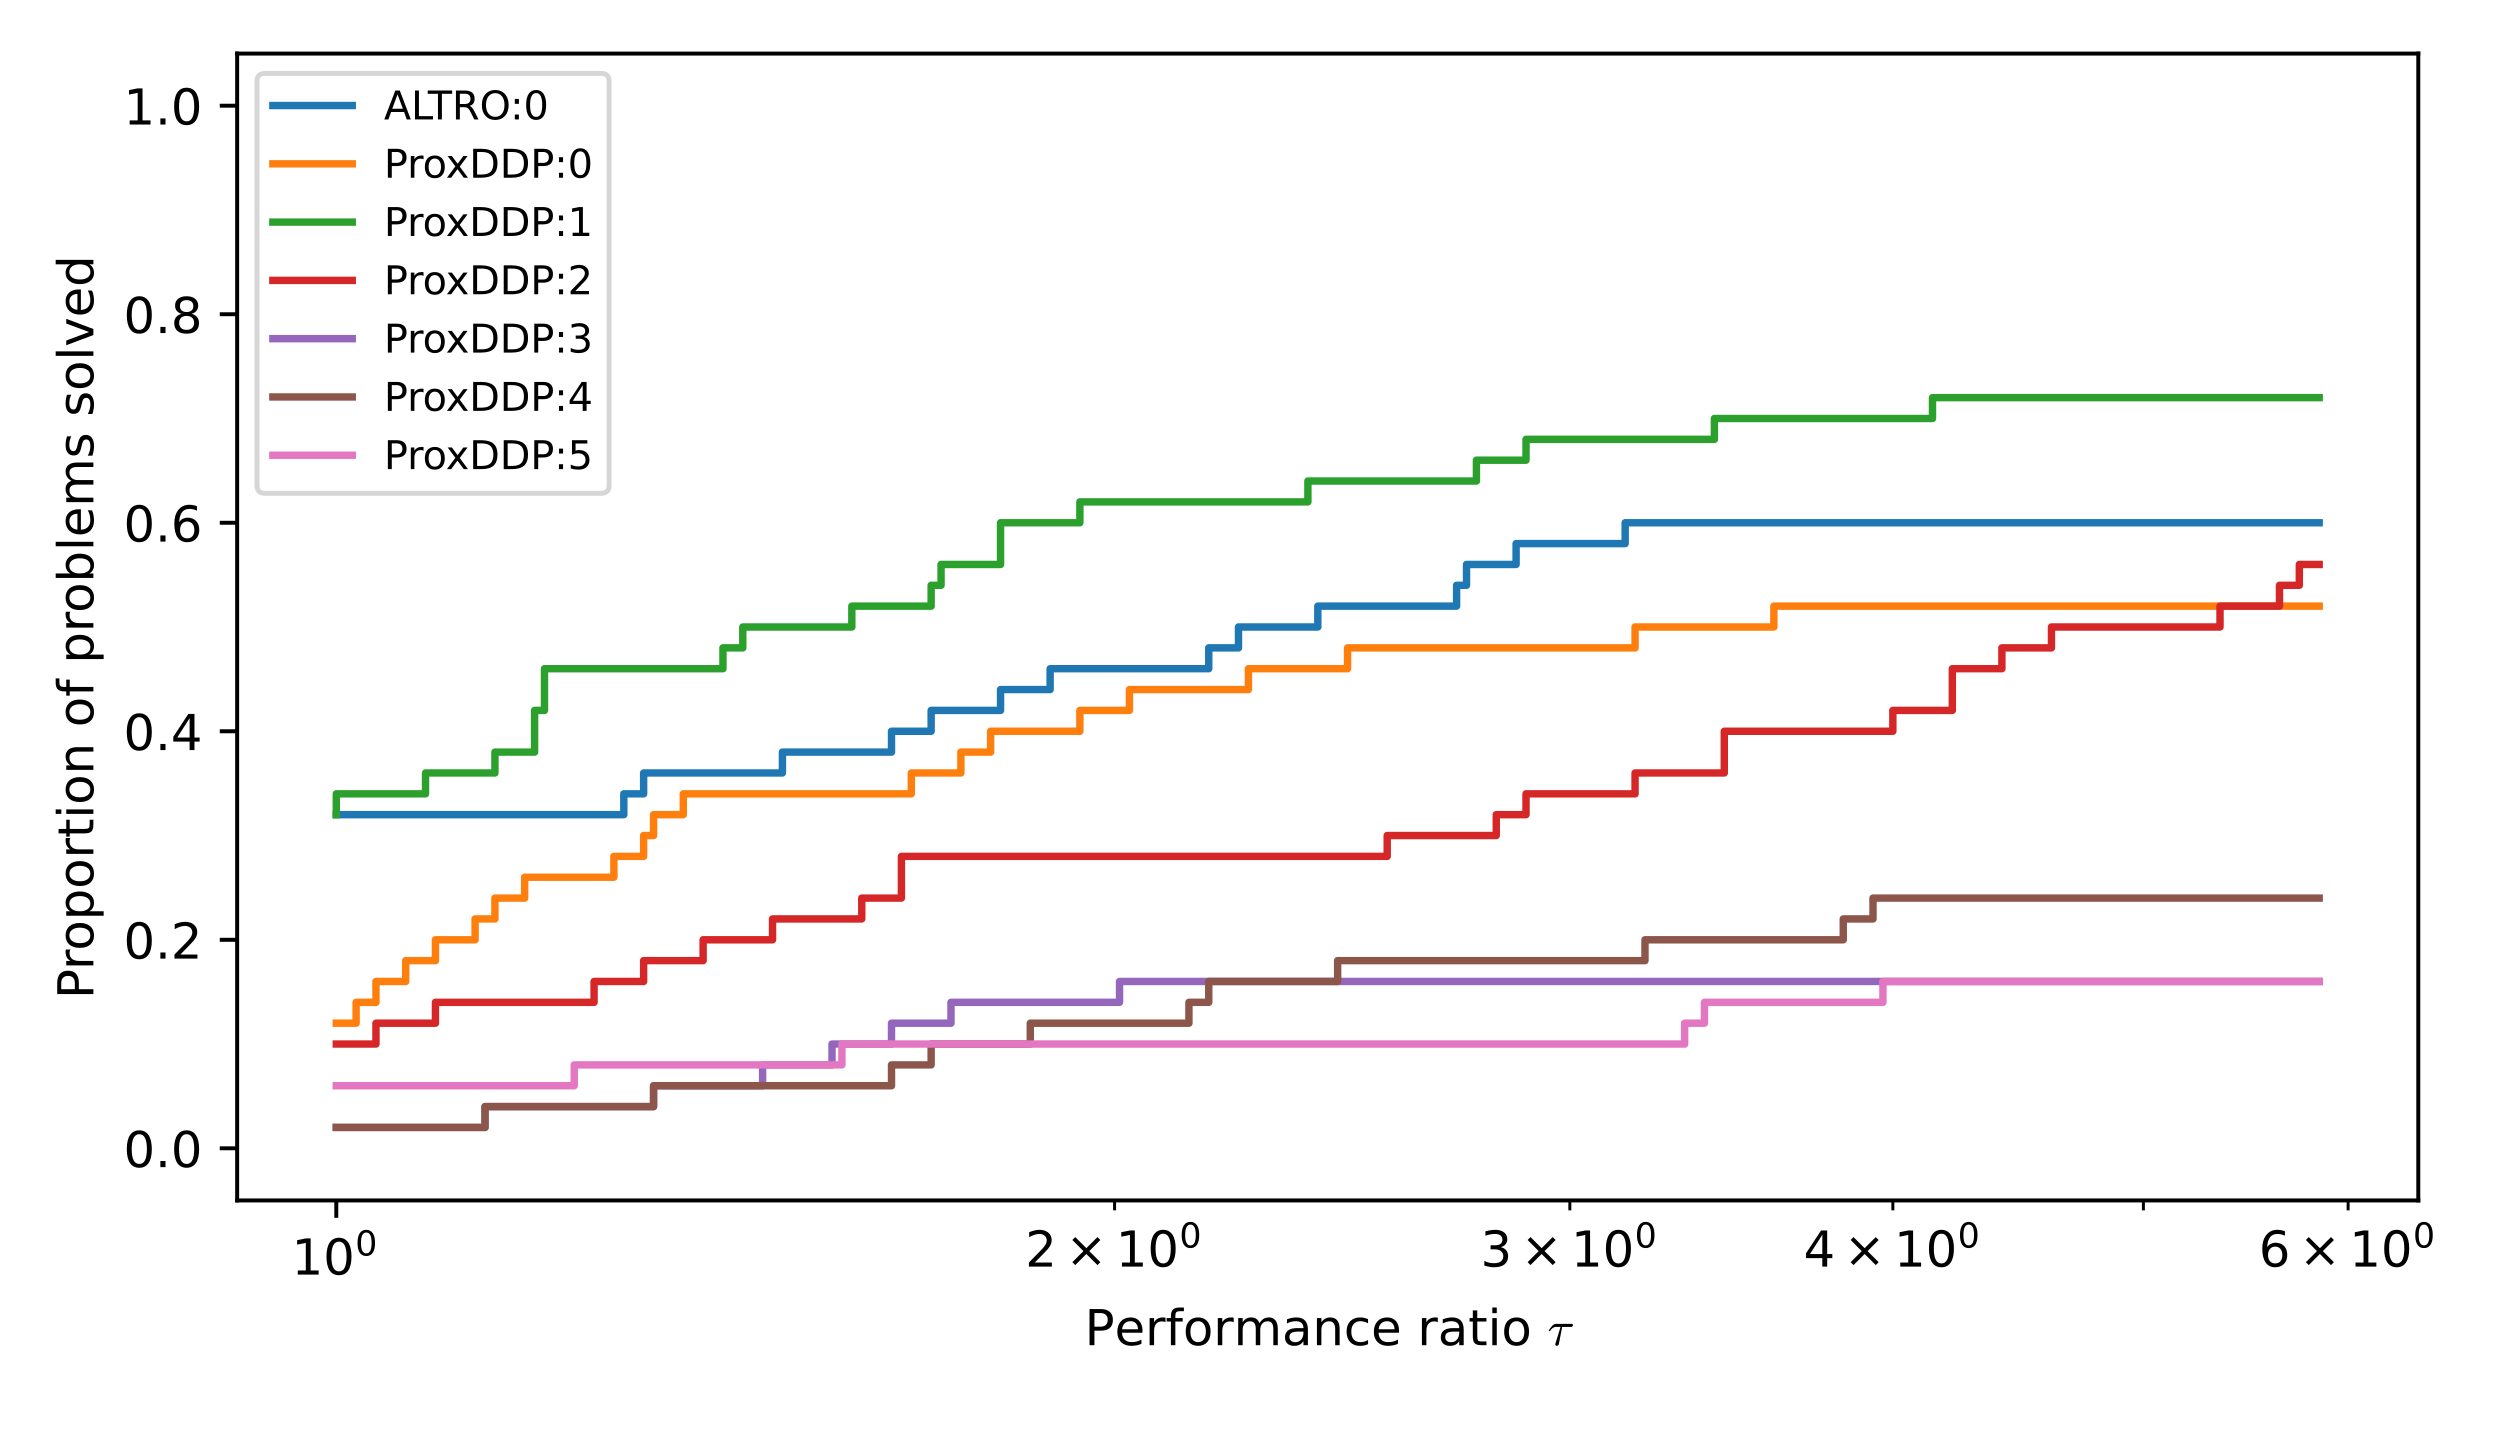 <?xml version="1.0" encoding="UTF-8"?>
<svg xmlns="http://www.w3.org/2000/svg" xmlns:xlink="http://www.w3.org/1999/xlink" width="504" height="288" viewBox="0 0 504 288">
<defs>
<g>
<g id="glyph-0-0">
<path d="M 1.238 -0.828 L 2.852 -0.828 L 2.852 -6.391 L 1.102 -6.039 L 1.102 -6.941 L 2.84 -7.289 L 3.828 -7.289 L 3.828 -0.828 L 5.441 -0.828 L 5.441 0 L 1.238 0 Z M 1.238 -0.828 "/>
</g>
<g id="glyph-0-1">
<path d="M 3.18 -6.641 C 2.672 -6.641 2.289 -6.391 2.031 -5.891 C 1.77 -5.391 1.648 -4.641 1.648 -3.641 C 1.648 -2.641 1.77 -1.891 2.031 -1.391 C 2.289 -0.891 2.672 -0.641 3.18 -0.641 C 3.691 -0.641 4.07 -0.891 4.328 -1.391 C 4.578 -1.891 4.711 -2.641 4.711 -3.641 C 4.711 -4.641 4.578 -5.391 4.328 -5.891 C 4.07 -6.391 3.691 -6.641 3.18 -6.641 Z M 3.18 -7.422 C 3.988 -7.422 4.609 -7.09 5.051 -6.449 C 5.48 -5.801 5.699 -4.859 5.699 -3.641 C 5.699 -2.41 5.48 -1.469 5.051 -0.828 C 4.609 -0.191 3.988 0.129 3.172 0.129 C 2.352 0.129 1.73 -0.191 1.301 -0.828 C 0.871 -1.469 0.66 -2.41 0.66 -3.641 C 0.66 -4.859 0.871 -5.801 1.301 -6.449 C 1.73 -7.09 2.359 -7.422 3.18 -7.422 Z M 3.18 -7.422 "/>
</g>
<g id="glyph-0-2">
<path d="M 1.922 -0.828 L 5.359 -0.828 L 5.359 0 L 0.73 0 L 0.73 -0.828 C 1.102 -1.211 1.609 -1.73 2.262 -2.391 C 2.898 -3.039 3.309 -3.461 3.48 -3.648 C 3.801 -4 4.02 -4.301 4.141 -4.551 C 4.262 -4.789 4.328 -5.039 4.328 -5.281 C 4.328 -5.66 4.191 -5.98 3.922 -6.219 C 3.648 -6.461 3.301 -6.59 2.859 -6.59 C 2.551 -6.59 2.219 -6.531 1.879 -6.43 C 1.539 -6.32 1.172 -6.16 0.781 -5.941 L 0.781 -6.941 C 1.18 -7.102 1.551 -7.219 1.891 -7.301 C 2.23 -7.379 2.551 -7.422 2.84 -7.422 C 3.59 -7.422 4.191 -7.23 4.641 -6.852 C 5.09 -6.469 5.32 -5.969 5.32 -5.34 C 5.32 -5.039 5.262 -4.75 5.148 -4.488 C 5.039 -4.219 4.84 -3.898 4.539 -3.539 C 4.461 -3.441 4.199 -3.172 3.762 -2.719 C 3.32 -2.27 2.711 -1.641 1.922 -0.828 Z M 1.922 -0.828 "/>
</g>
<g id="glyph-0-3">
<path d="M 7.012 -5.371 L 4.781 -3.129 L 7.012 -0.898 L 6.43 -0.309 L 4.191 -2.551 L 1.949 -0.309 L 1.371 -0.898 L 3.602 -3.129 L 1.371 -5.371 L 1.949 -5.961 L 4.191 -3.719 L 6.43 -5.961 Z M 7.012 -5.371 "/>
</g>
<g id="glyph-0-4">
<path d="M 4.059 -3.93 C 4.531 -3.828 4.898 -3.621 5.16 -3.301 C 5.422 -2.98 5.559 -2.578 5.559 -2.121 C 5.559 -1.398 5.309 -0.84 4.82 -0.449 C 4.32 -0.059 3.621 0.129 2.711 0.129 C 2.398 0.129 2.078 0.102 1.762 0.039 C 1.441 -0.012 1.102 -0.102 0.762 -0.219 L 0.762 -1.172 C 1.031 -1.012 1.328 -0.891 1.66 -0.809 C 1.98 -0.73 2.32 -0.691 2.68 -0.691 C 3.301 -0.691 3.77 -0.809 4.09 -1.051 C 4.41 -1.289 4.578 -1.648 4.578 -2.121 C 4.578 -2.539 4.43 -2.879 4.129 -3.121 C 3.828 -3.359 3.41 -3.488 2.871 -3.488 L 2.02 -3.488 L 2.02 -4.301 L 2.91 -4.301 C 3.391 -4.301 3.762 -4.391 4.02 -4.59 C 4.281 -4.781 4.41 -5.059 4.41 -5.43 C 4.41 -5.801 4.27 -6.09 4.012 -6.289 C 3.738 -6.488 3.359 -6.59 2.871 -6.59 C 2.602 -6.59 2.309 -6.559 2 -6.5 C 1.691 -6.441 1.352 -6.352 0.98 -6.23 L 0.98 -7.109 C 1.352 -7.211 1.699 -7.289 2.031 -7.34 C 2.352 -7.391 2.66 -7.422 2.961 -7.422 C 3.699 -7.422 4.289 -7.25 4.73 -6.91 C 5.172 -6.57 5.391 -6.109 5.391 -5.531 C 5.391 -5.129 5.27 -4.789 5.039 -4.512 C 4.809 -4.23 4.48 -4.031 4.059 -3.93 Z M 4.059 -3.93 "/>
</g>
<g id="glyph-0-5">
<path d="M 3.781 -6.43 L 1.289 -2.539 L 3.781 -2.539 Z M 3.52 -7.289 L 4.762 -7.289 L 4.762 -2.539 L 5.801 -2.539 L 5.801 -1.719 L 4.762 -1.719 L 4.762 0 L 3.781 0 L 3.781 -1.719 L 0.488 -1.719 L 0.488 -2.672 Z M 3.52 -7.289 "/>
</g>
<g id="glyph-0-6">
<path d="M 3.301 -4.039 C 2.859 -4.039 2.512 -3.879 2.25 -3.578 C 1.988 -3.281 1.859 -2.859 1.859 -2.34 C 1.859 -1.809 1.988 -1.391 2.25 -1.09 C 2.512 -0.789 2.859 -0.641 3.301 -0.641 C 3.738 -0.641 4.09 -0.789 4.352 -1.09 C 4.609 -1.391 4.738 -1.809 4.738 -2.34 C 4.738 -2.859 4.609 -3.281 4.352 -3.578 C 4.09 -3.879 3.738 -4.039 3.301 -4.039 Z M 5.262 -7.129 L 5.262 -6.23 C 5.012 -6.352 4.762 -6.441 4.512 -6.5 C 4.25 -6.559 4 -6.59 3.762 -6.59 C 3.102 -6.59 2.602 -6.371 2.262 -5.93 C 1.922 -5.488 1.719 -4.82 1.68 -3.941 C 1.871 -4.219 2.109 -4.441 2.398 -4.59 C 2.691 -4.738 3.012 -4.82 3.359 -4.82 C 4.09 -4.82 4.672 -4.59 5.09 -4.148 C 5.512 -3.711 5.73 -3.102 5.73 -2.34 C 5.73 -1.59 5.5 -0.988 5.059 -0.539 C 4.621 -0.09 4.031 0.129 3.301 0.129 C 2.461 0.129 1.809 -0.191 1.371 -0.828 C 0.922 -1.469 0.699 -2.41 0.699 -3.641 C 0.699 -4.789 0.969 -5.711 1.52 -6.391 C 2.059 -7.07 2.801 -7.422 3.719 -7.422 C 3.961 -7.422 4.211 -7.391 4.469 -7.352 C 4.719 -7.301 4.98 -7.23 5.262 -7.129 Z M 5.262 -7.129 "/>
</g>
<g id="glyph-0-7">
<path d="M 1.969 -6.48 L 1.969 -3.738 L 3.211 -3.738 C 3.672 -3.738 4.02 -3.852 4.27 -4.09 C 4.52 -4.328 4.648 -4.672 4.648 -5.109 C 4.648 -5.551 4.52 -5.879 4.27 -6.121 C 4.02 -6.359 3.672 -6.48 3.211 -6.48 Z M 0.98 -7.289 L 3.211 -7.289 C 4.02 -7.289 4.641 -7.102 5.059 -6.73 C 5.48 -6.359 5.691 -5.82 5.691 -5.109 C 5.691 -4.391 5.48 -3.84 5.059 -3.48 C 4.641 -3.109 4.02 -2.93 3.211 -2.93 L 1.969 -2.93 L 1.969 0 L 0.98 0 Z M 0.98 -7.289 "/>
</g>
<g id="glyph-0-8">
<path d="M 5.621 -2.961 L 5.621 -2.52 L 1.488 -2.52 C 1.531 -1.898 1.711 -1.422 2.051 -1.102 C 2.379 -0.781 2.84 -0.621 3.441 -0.621 C 3.781 -0.621 4.121 -0.66 4.441 -0.738 C 4.762 -0.82 5.09 -0.949 5.41 -1.129 L 5.41 -0.281 C 5.09 -0.141 4.762 -0.031 4.422 0.031 C 4.078 0.09 3.73 0.129 3.391 0.129 C 2.512 0.129 1.82 -0.121 1.309 -0.621 C 0.801 -1.121 0.551 -1.809 0.551 -2.68 C 0.551 -3.57 0.789 -4.281 1.27 -4.809 C 1.75 -5.328 2.41 -5.602 3.23 -5.602 C 3.969 -5.602 4.551 -5.359 4.98 -4.891 C 5.398 -4.41 5.621 -3.77 5.621 -2.961 Z M 4.719 -3.219 C 4.711 -3.711 4.57 -4.102 4.309 -4.398 C 4.039 -4.691 3.68 -4.84 3.238 -4.84 C 2.738 -4.84 2.34 -4.691 2.039 -4.41 C 1.738 -4.129 1.559 -3.73 1.52 -3.219 Z M 4.719 -3.219 "/>
</g>
<g id="glyph-0-9">
<path d="M 4.109 -4.629 C 4.012 -4.691 3.898 -4.73 3.781 -4.762 C 3.66 -4.781 3.531 -4.801 3.391 -4.801 C 2.879 -4.801 2.488 -4.629 2.219 -4.301 C 1.941 -3.969 1.809 -3.5 1.809 -2.879 L 1.809 0 L 0.91 0 L 0.91 -5.469 L 1.809 -5.469 L 1.809 -4.621 C 1.988 -4.949 2.238 -5.199 2.539 -5.359 C 2.84 -5.52 3.211 -5.602 3.648 -5.602 C 3.711 -5.602 3.781 -5.59 3.859 -5.59 C 3.93 -5.578 4.012 -5.57 4.109 -5.551 Z M 4.109 -4.629 "/>
</g>
<g id="glyph-0-10">
<path d="M 3.711 -7.602 L 3.711 -6.852 L 2.852 -6.852 C 2.531 -6.852 2.301 -6.781 2.18 -6.648 C 2.051 -6.52 1.988 -6.289 1.988 -5.949 L 1.988 -5.469 L 3.469 -5.469 L 3.469 -4.77 L 1.988 -4.77 L 1.988 0 L 1.09 0 L 1.09 -4.77 L 0.23 -4.77 L 0.23 -5.469 L 1.09 -5.469 L 1.09 -5.852 C 1.09 -6.449 1.23 -6.898 1.512 -7.18 C 1.789 -7.461 2.238 -7.602 2.859 -7.602 Z M 3.711 -7.602 "/>
</g>
<g id="glyph-0-11">
<path d="M 3.059 -4.84 C 2.578 -4.84 2.199 -4.648 1.922 -4.27 C 1.641 -3.891 1.5 -3.379 1.5 -2.73 C 1.5 -2.07 1.629 -1.559 1.91 -1.18 C 2.191 -0.801 2.57 -0.621 3.059 -0.621 C 3.539 -0.621 3.922 -0.801 4.199 -1.18 C 4.48 -1.559 4.621 -2.07 4.621 -2.73 C 4.621 -3.371 4.48 -3.891 4.199 -4.27 C 3.922 -4.648 3.539 -4.84 3.059 -4.84 Z M 3.059 -5.602 C 3.84 -5.602 4.449 -5.34 4.898 -4.84 C 5.34 -4.328 5.57 -3.629 5.57 -2.73 C 5.57 -1.828 5.34 -1.129 4.898 -0.629 C 4.449 -0.121 3.84 0.129 3.059 0.129 C 2.27 0.129 1.648 -0.121 1.211 -0.629 C 0.77 -1.129 0.551 -1.828 0.551 -2.73 C 0.551 -3.629 0.77 -4.328 1.211 -4.84 C 1.648 -5.34 2.27 -5.602 3.059 -5.602 Z M 3.059 -5.602 "/>
</g>
<g id="glyph-0-12">
<path d="M 5.199 -4.422 C 5.422 -4.82 5.691 -5.109 6 -5.309 C 6.309 -5.5 6.68 -5.602 7.109 -5.602 C 7.672 -5.602 8.109 -5.398 8.422 -5 C 8.73 -4.602 8.891 -4.031 8.891 -3.301 L 8.891 0 L 7.988 0 L 7.988 -3.27 C 7.988 -3.789 7.891 -4.18 7.711 -4.441 C 7.52 -4.691 7.238 -4.82 6.859 -4.82 C 6.391 -4.82 6.02 -4.66 5.75 -4.352 C 5.48 -4.039 5.352 -3.621 5.352 -3.09 L 5.352 0 L 4.449 0 L 4.449 -3.27 C 4.449 -3.789 4.352 -4.18 4.172 -4.441 C 3.98 -4.691 3.691 -4.82 3.309 -4.82 C 2.852 -4.82 2.48 -4.66 2.211 -4.352 C 1.941 -4.039 1.809 -3.621 1.809 -3.09 L 1.809 0 L 0.91 0 L 0.91 -5.469 L 1.809 -5.469 L 1.809 -4.621 C 2.012 -4.949 2.262 -5.199 2.551 -5.359 C 2.828 -5.52 3.172 -5.602 3.57 -5.602 C 3.969 -5.602 4.301 -5.5 4.578 -5.301 C 4.859 -5.102 5.059 -4.801 5.199 -4.422 Z M 5.199 -4.422 "/>
</g>
<g id="glyph-0-13">
<path d="M 3.43 -2.75 C 2.699 -2.75 2.199 -2.66 1.922 -2.5 C 1.641 -2.328 1.5 -2.051 1.5 -1.648 C 1.5 -1.328 1.602 -1.07 1.809 -0.891 C 2.02 -0.699 2.309 -0.609 2.672 -0.609 C 3.172 -0.609 3.57 -0.781 3.871 -1.141 C 4.172 -1.488 4.32 -1.961 4.32 -2.551 L 4.32 -2.75 Z M 5.219 -3.121 L 5.219 0 L 4.32 0 L 4.32 -0.828 C 4.109 -0.488 3.852 -0.25 3.551 -0.102 C 3.25 0.051 2.871 0.129 2.43 0.129 C 1.871 0.129 1.422 -0.02 1.09 -0.328 C 0.762 -0.641 0.602 -1.059 0.602 -1.59 C 0.602 -2.199 0.801 -2.66 1.219 -2.98 C 1.629 -3.289 2.238 -3.449 3.059 -3.449 L 4.32 -3.449 L 4.32 -3.539 C 4.32 -3.949 4.18 -4.27 3.91 -4.5 C 3.641 -4.719 3.262 -4.84 2.77 -4.84 C 2.449 -4.84 2.148 -4.801 1.852 -4.719 C 1.551 -4.641 1.27 -4.531 1 -4.391 L 1 -5.219 C 1.32 -5.34 1.641 -5.441 1.949 -5.5 C 2.262 -5.559 2.559 -5.602 2.859 -5.602 C 3.648 -5.602 4.238 -5.391 4.629 -4.98 C 5.02 -4.57 5.219 -3.949 5.219 -3.121 Z M 5.219 -3.121 "/>
</g>
<g id="glyph-0-14">
<path d="M 5.488 -3.301 L 5.488 0 L 4.59 0 L 4.59 -3.27 C 4.59 -3.789 4.48 -4.172 4.281 -4.43 C 4.078 -4.691 3.781 -4.82 3.379 -4.82 C 2.891 -4.82 2.512 -4.66 2.23 -4.352 C 1.949 -4.039 1.809 -3.621 1.809 -3.09 L 1.809 0 L 0.91 0 L 0.91 -5.469 L 1.809 -5.469 L 1.809 -4.621 C 2.02 -4.941 2.27 -5.191 2.57 -5.352 C 2.859 -5.512 3.199 -5.602 3.578 -5.602 C 4.199 -5.602 4.68 -5.398 5 -5.012 C 5.32 -4.621 5.488 -4.051 5.488 -3.301 Z M 5.488 -3.301 "/>
</g>
<g id="glyph-0-15">
<path d="M 4.879 -5.262 L 4.879 -4.422 C 4.621 -4.559 4.371 -4.66 4.109 -4.73 C 3.852 -4.801 3.602 -4.84 3.34 -4.84 C 2.762 -4.84 2.301 -4.648 1.98 -4.281 C 1.66 -3.91 1.5 -3.391 1.5 -2.73 C 1.5 -2.059 1.66 -1.539 1.98 -1.172 C 2.301 -0.801 2.762 -0.621 3.34 -0.621 C 3.602 -0.621 3.852 -0.648 4.109 -0.719 C 4.371 -0.789 4.621 -0.898 4.879 -1.039 L 4.879 -0.211 C 4.621 -0.09 4.359 0 4.102 0.051 C 3.828 0.102 3.539 0.129 3.238 0.129 C 2.422 0.129 1.762 -0.121 1.281 -0.641 C 0.789 -1.148 0.551 -1.852 0.551 -2.73 C 0.551 -3.621 0.789 -4.32 1.281 -4.828 C 1.77 -5.34 2.441 -5.602 3.301 -5.602 C 3.578 -5.602 3.852 -5.57 4.109 -5.512 C 4.371 -5.449 4.629 -5.371 4.879 -5.262 Z M 4.879 -5.262 "/>
</g>
<g id="glyph-0-16">
</g>
<g id="glyph-0-17">
<path d="M 1.828 -7.02 L 1.828 -5.469 L 3.68 -5.469 L 3.68 -4.77 L 1.828 -4.77 L 1.828 -1.801 C 1.828 -1.352 1.891 -1.059 2.012 -0.941 C 2.129 -0.809 2.379 -0.75 2.762 -0.75 L 3.68 -0.75 L 3.68 0 L 2.762 0 C 2.059 0 1.578 -0.129 1.32 -0.391 C 1.059 -0.648 0.93 -1.121 0.93 -1.801 L 0.93 -4.77 L 0.27 -4.77 L 0.27 -5.469 L 0.93 -5.469 L 0.93 -7.02 Z M 1.828 -7.02 "/>
</g>
<g id="glyph-0-18">
<path d="M 0.941 -5.469 L 1.84 -5.469 L 1.84 0 L 0.941 0 Z M 0.941 -7.602 L 1.84 -7.602 L 1.84 -6.461 L 0.941 -6.461 Z M 0.941 -7.602 "/>
</g>
<g id="glyph-0-19">
<path d="M 1.07 -1.238 L 2.102 -1.238 L 2.102 0 L 1.07 0 Z M 1.07 -1.238 "/>
</g>
<g id="glyph-0-20">
<path d="M 3.18 -3.461 C 2.711 -3.461 2.34 -3.328 2.07 -3.078 C 1.801 -2.828 1.672 -2.488 1.672 -2.051 C 1.672 -1.609 1.801 -1.262 2.07 -1.012 C 2.34 -0.762 2.711 -0.641 3.18 -0.641 C 3.641 -0.641 4.012 -0.762 4.281 -1.02 C 4.551 -1.27 4.691 -1.609 4.691 -2.051 C 4.691 -2.488 4.551 -2.828 4.289 -3.078 C 4.02 -3.328 3.648 -3.461 3.18 -3.461 Z M 2.191 -3.879 C 1.77 -3.98 1.441 -4.18 1.199 -4.469 C 0.961 -4.762 0.852 -5.109 0.852 -5.531 C 0.852 -6.109 1.051 -6.57 1.469 -6.91 C 1.879 -7.25 2.449 -7.422 3.18 -7.422 C 3.898 -7.422 4.469 -7.25 4.891 -6.91 C 5.301 -6.57 5.512 -6.109 5.512 -5.531 C 5.512 -5.109 5.391 -4.762 5.148 -4.469 C 4.91 -4.18 4.59 -3.98 4.172 -3.879 C 4.641 -3.77 5.012 -3.551 5.281 -3.23 C 5.539 -2.91 5.68 -2.512 5.68 -2.051 C 5.68 -1.34 5.461 -0.801 5.031 -0.43 C 4.59 -0.051 3.969 0.129 3.172 0.129 C 2.371 0.129 1.75 -0.051 1.32 -0.43 C 0.891 -0.801 0.68 -1.34 0.68 -2.051 C 0.68 -2.512 0.809 -2.91 1.078 -3.23 C 1.34 -3.551 1.711 -3.77 2.191 -3.879 Z M 1.828 -5.441 C 1.828 -5.059 1.941 -4.762 2.18 -4.551 C 2.422 -4.34 2.75 -4.238 3.18 -4.238 C 3.602 -4.238 3.93 -4.34 4.172 -4.551 C 4.41 -4.762 4.531 -5.059 4.531 -5.441 C 4.531 -5.82 4.41 -6.109 4.172 -6.32 C 3.93 -6.531 3.602 -6.641 3.18 -6.641 C 2.75 -6.641 2.422 -6.531 2.18 -6.32 C 1.941 -6.109 1.828 -5.82 1.828 -5.441 Z M 1.828 -5.441 "/>
</g>
<g id="glyph-1-0">
<path d="M 2.227 -4.648 C 1.867 -4.648 1.602 -4.473 1.422 -4.121 C 1.238 -3.773 1.156 -3.246 1.156 -2.547 C 1.156 -1.848 1.238 -1.324 1.422 -0.973 C 1.602 -0.621 1.867 -0.449 2.227 -0.449 C 2.582 -0.449 2.848 -0.621 3.031 -0.973 C 3.207 -1.324 3.297 -1.848 3.297 -2.547 C 3.297 -3.246 3.207 -3.773 3.031 -4.121 C 2.848 -4.473 2.582 -4.648 2.227 -4.648 Z M 2.227 -5.195 C 2.793 -5.195 3.227 -4.965 3.535 -4.516 C 3.836 -4.059 3.988 -3.402 3.988 -2.547 C 3.988 -1.688 3.836 -1.027 3.535 -0.582 C 3.227 -0.133 2.793 0.09 2.219 0.09 C 1.645 0.09 1.211 -0.133 0.91 -0.582 C 0.609 -1.027 0.461 -1.688 0.461 -2.547 C 0.461 -3.402 0.609 -4.059 0.91 -4.516 C 1.211 -4.965 1.652 -5.195 2.227 -5.195 Z M 2.227 -5.195 "/>
</g>
<g id="glyph-2-0">
<path d="M 1.559 -0.148 C 1.559 -0.191 1.559 -0.23 1.57 -0.262 L 2.621 -3.691 L 1.719 -3.691 C 1.469 -3.691 1.238 -3.609 1.031 -3.461 C 0.82 -3.301 0.648 -3.109 0.512 -2.879 C 0.488 -2.852 0.469 -2.84 0.449 -2.84 L 0.328 -2.84 C 0.27 -2.84 0.238 -2.871 0.238 -2.941 C 0.238 -2.949 0.238 -2.969 0.262 -3 C 0.48 -3.359 0.711 -3.672 0.961 -3.93 C 1.199 -4.18 1.48 -4.309 1.801 -4.309 L 4.871 -4.309 C 4.941 -4.309 5 -4.281 5.051 -4.238 C 5.09 -4.191 5.121 -4.129 5.121 -4.059 C 5.121 -3.961 5.078 -3.871 5.012 -3.801 C 4.941 -3.719 4.859 -3.691 4.762 -3.691 L 2.949 -3.691 L 2.281 -0.238 C 2.25 -0.129 2.199 -0.039 2.129 0.02 C 2.059 0.078 1.969 0.121 1.859 0.121 C 1.77 0.121 1.699 0.09 1.641 0.039 C 1.578 0 1.559 -0.07 1.559 -0.148 Z M 1.559 -0.148 "/>
</g>
<g id="glyph-3-0">
<path d="M -6.48 -1.969 L -3.738 -1.969 L -3.738 -3.211 C -3.738 -3.672 -3.852 -4.02 -4.09 -4.27 C -4.328 -4.52 -4.672 -4.648 -5.109 -4.648 C -5.551 -4.648 -5.879 -4.52 -6.121 -4.27 C -6.359 -4.02 -6.48 -3.672 -6.48 -3.211 Z M -7.289 -0.98 L -7.289 -3.211 C -7.289 -4.02 -7.102 -4.641 -6.73 -5.059 C -6.359 -5.48 -5.82 -5.691 -5.109 -5.691 C -4.391 -5.691 -3.84 -5.48 -3.48 -5.059 C -3.109 -4.641 -2.93 -4.02 -2.93 -3.211 L -2.93 -1.969 L 0 -1.969 L 0 -0.98 Z M -7.289 -0.98 "/>
</g>
<g id="glyph-3-1">
<path d="M -4.629 -4.109 C -4.691 -4.012 -4.73 -3.898 -4.762 -3.781 C -4.781 -3.66 -4.801 -3.531 -4.801 -3.391 C -4.801 -2.879 -4.629 -2.488 -4.301 -2.219 C -3.969 -1.941 -3.5 -1.809 -2.879 -1.809 L 0 -1.809 L 0 -0.91 L -5.469 -0.91 L -5.469 -1.809 L -4.621 -1.809 C -4.949 -1.988 -5.199 -2.238 -5.359 -2.539 C -5.52 -2.84 -5.602 -3.211 -5.602 -3.648 C -5.602 -3.711 -5.59 -3.781 -5.59 -3.859 C -5.578 -3.93 -5.57 -4.012 -5.551 -4.109 Z M -4.629 -4.109 "/>
</g>
<g id="glyph-3-2">
<path d="M -4.84 -3.059 C -4.84 -2.578 -4.648 -2.199 -4.27 -1.922 C -3.891 -1.641 -3.379 -1.5 -2.73 -1.5 C -2.07 -1.5 -1.559 -1.629 -1.18 -1.91 C -0.801 -2.191 -0.621 -2.57 -0.621 -3.059 C -0.621 -3.539 -0.801 -3.922 -1.18 -4.199 C -1.559 -4.48 -2.07 -4.621 -2.73 -4.621 C -3.371 -4.621 -3.891 -4.48 -4.27 -4.199 C -4.648 -3.922 -4.84 -3.539 -4.84 -3.059 Z M -5.602 -3.059 C -5.602 -3.84 -5.34 -4.449 -4.84 -4.898 C -4.328 -5.34 -3.629 -5.57 -2.73 -5.57 C -1.828 -5.57 -1.129 -5.34 -0.629 -4.898 C -0.121 -4.449 0.129 -3.84 0.129 -3.059 C 0.129 -2.27 -0.121 -1.648 -0.629 -1.211 C -1.129 -0.77 -1.828 -0.551 -2.73 -0.551 C -3.629 -0.551 -4.328 -0.77 -4.84 -1.211 C -5.34 -1.648 -5.602 -2.27 -5.602 -3.059 Z M -5.602 -3.059 "/>
</g>
<g id="glyph-3-3">
<path d="M -0.82 -1.809 L 2.07 -1.809 L 2.07 -0.91 L -5.469 -0.91 L -5.469 -1.809 L -4.641 -1.809 C -4.961 -1.988 -5.199 -2.23 -5.359 -2.52 C -5.52 -2.809 -5.602 -3.16 -5.602 -3.559 C -5.602 -4.219 -5.328 -4.762 -4.809 -5.18 C -4.281 -5.59 -3.59 -5.801 -2.73 -5.801 C -1.871 -5.801 -1.172 -5.59 -0.648 -5.18 C -0.129 -4.762 0.129 -4.219 0.129 -3.559 C 0.129 -3.16 0.051 -2.809 -0.102 -2.52 C -0.25 -2.23 -0.488 -1.988 -0.82 -1.809 Z M -2.73 -4.871 C -3.391 -4.871 -3.898 -4.73 -4.281 -4.461 C -4.66 -4.18 -4.852 -3.809 -4.852 -3.34 C -4.852 -2.859 -4.66 -2.488 -4.281 -2.219 C -3.898 -1.941 -3.391 -1.809 -2.73 -1.809 C -2.07 -1.809 -1.551 -1.941 -1.172 -2.219 C -0.789 -2.488 -0.609 -2.859 -0.609 -3.34 C -0.609 -3.809 -0.789 -4.18 -1.172 -4.461 C -1.551 -4.73 -2.07 -4.871 -2.73 -4.871 Z M -2.73 -4.871 "/>
</g>
<g id="glyph-3-4">
<path d="M -7.02 -1.828 L -5.469 -1.828 L -5.469 -3.68 L -4.77 -3.68 L -4.77 -1.828 L -1.801 -1.828 C -1.352 -1.828 -1.059 -1.891 -0.941 -2.012 C -0.809 -2.129 -0.75 -2.379 -0.75 -2.762 L -0.75 -3.68 L 0 -3.68 L 0 -2.762 C 0 -2.059 -0.129 -1.578 -0.391 -1.32 C -0.648 -1.059 -1.121 -0.93 -1.801 -0.93 L -4.77 -0.93 L -4.77 -0.27 L -5.469 -0.27 L -5.469 -0.93 L -7.02 -0.93 Z M -7.02 -1.828 "/>
</g>
<g id="glyph-3-5">
<path d="M -5.469 -0.941 L -5.469 -1.84 L 0 -1.84 L 0 -0.941 Z M -7.602 -0.941 L -7.602 -1.84 L -6.461 -1.84 L -6.461 -0.941 Z M -7.602 -0.941 "/>
</g>
<g id="glyph-3-6">
<path d="M -3.301 -5.488 L 0 -5.488 L 0 -4.59 L -3.27 -4.59 C -3.789 -4.59 -4.172 -4.48 -4.43 -4.281 C -4.691 -4.078 -4.82 -3.781 -4.82 -3.379 C -4.82 -2.891 -4.66 -2.512 -4.352 -2.23 C -4.039 -1.949 -3.621 -1.809 -3.09 -1.809 L 0 -1.809 L 0 -0.91 L -5.469 -0.91 L -5.469 -1.809 L -4.621 -1.809 C -4.941 -2.02 -5.191 -2.27 -5.352 -2.57 C -5.512 -2.859 -5.602 -3.199 -5.602 -3.578 C -5.602 -4.199 -5.398 -4.68 -5.012 -5 C -4.621 -5.32 -4.051 -5.488 -3.301 -5.488 Z M -3.301 -5.488 "/>
</g>
<g id="glyph-3-7">
</g>
<g id="glyph-3-8">
<path d="M -7.602 -3.711 L -6.852 -3.711 L -6.852 -2.852 C -6.852 -2.531 -6.781 -2.301 -6.648 -2.18 C -6.52 -2.051 -6.289 -1.988 -5.949 -1.988 L -5.469 -1.988 L -5.469 -3.469 L -4.77 -3.469 L -4.77 -1.988 L 0 -1.988 L 0 -1.09 L -4.77 -1.09 L -4.77 -0.23 L -5.469 -0.23 L -5.469 -1.09 L -5.852 -1.09 C -6.449 -1.09 -6.898 -1.23 -7.18 -1.512 C -7.461 -1.789 -7.602 -2.238 -7.602 -2.859 Z M -7.602 -3.711 "/>
</g>
<g id="glyph-3-9">
<path d="M -2.73 -4.871 C -3.391 -4.871 -3.898 -4.73 -4.281 -4.461 C -4.66 -4.18 -4.852 -3.809 -4.852 -3.34 C -4.852 -2.859 -4.66 -2.488 -4.281 -2.219 C -3.898 -1.941 -3.391 -1.809 -2.73 -1.809 C -2.07 -1.809 -1.551 -1.941 -1.172 -2.219 C -0.789 -2.488 -0.609 -2.859 -0.609 -3.34 C -0.609 -3.809 -0.789 -4.18 -1.172 -4.461 C -1.551 -4.73 -2.07 -4.871 -2.73 -4.871 Z M -4.641 -1.809 C -4.961 -1.988 -5.199 -2.23 -5.359 -2.52 C -5.52 -2.809 -5.602 -3.16 -5.602 -3.559 C -5.602 -4.219 -5.328 -4.762 -4.809 -5.18 C -4.281 -5.59 -3.59 -5.801 -2.73 -5.801 C -1.871 -5.801 -1.172 -5.59 -0.648 -5.18 C -0.129 -4.762 0.129 -4.219 0.129 -3.559 C 0.129 -3.16 0.051 -2.809 -0.102 -2.52 C -0.25 -2.23 -0.488 -1.988 -0.82 -1.809 L 0 -1.809 L 0 -0.91 L -7.602 -0.91 L -7.602 -1.809 Z M -4.641 -1.809 "/>
</g>
<g id="glyph-3-10">
<path d="M -7.602 -0.941 L -7.602 -1.84 L 0 -1.84 L 0 -0.941 Z M -7.602 -0.941 "/>
</g>
<g id="glyph-3-11">
<path d="M -2.961 -5.621 L -2.52 -5.621 L -2.52 -1.488 C -1.898 -1.531 -1.422 -1.711 -1.102 -2.051 C -0.781 -2.379 -0.621 -2.84 -0.621 -3.441 C -0.621 -3.781 -0.66 -4.121 -0.738 -4.441 C -0.82 -4.762 -0.949 -5.09 -1.129 -5.41 L -0.281 -5.41 C -0.141 -5.09 -0.031 -4.762 0.031 -4.422 C 0.09 -4.078 0.129 -3.73 0.129 -3.391 C 0.129 -2.512 -0.121 -1.82 -0.621 -1.309 C -1.121 -0.801 -1.809 -0.551 -2.68 -0.551 C -3.57 -0.551 -4.281 -0.789 -4.809 -1.27 C -5.328 -1.75 -5.602 -2.41 -5.602 -3.23 C -5.602 -3.969 -5.359 -4.551 -4.891 -4.98 C -4.41 -5.398 -3.77 -5.621 -2.961 -5.621 Z M -3.219 -4.719 C -3.711 -4.711 -4.102 -4.57 -4.398 -4.309 C -4.691 -4.039 -4.84 -3.68 -4.84 -3.238 C -4.84 -2.738 -4.691 -2.34 -4.41 -2.039 C -4.129 -1.738 -3.73 -1.559 -3.219 -1.52 Z M -3.219 -4.719 "/>
</g>
<g id="glyph-3-12">
<path d="M -4.422 -5.199 C -4.82 -5.422 -5.109 -5.691 -5.309 -6 C -5.5 -6.309 -5.602 -6.68 -5.602 -7.109 C -5.602 -7.672 -5.398 -8.109 -5 -8.422 C -4.602 -8.73 -4.031 -8.891 -3.301 -8.891 L 0 -8.891 L 0 -7.988 L -3.27 -7.988 C -3.789 -7.988 -4.18 -7.891 -4.441 -7.711 C -4.691 -7.52 -4.82 -7.238 -4.82 -6.859 C -4.82 -6.391 -4.66 -6.02 -4.352 -5.75 C -4.039 -5.48 -3.621 -5.352 -3.09 -5.352 L 0 -5.352 L 0 -4.449 L -3.27 -4.449 C -3.789 -4.449 -4.18 -4.352 -4.441 -4.172 C -4.691 -3.98 -4.82 -3.691 -4.82 -3.309 C -4.82 -2.852 -4.66 -2.48 -4.352 -2.211 C -4.039 -1.941 -3.621 -1.809 -3.09 -1.809 L 0 -1.809 L 0 -0.91 L -5.469 -0.91 L -5.469 -1.809 L -4.621 -1.809 C -4.949 -2.012 -5.199 -2.262 -5.359 -2.551 C -5.52 -2.828 -5.602 -3.172 -5.602 -3.57 C -5.602 -3.969 -5.5 -4.301 -5.301 -4.578 C -5.102 -4.859 -4.801 -5.059 -4.422 -5.199 Z M -4.422 -5.199 "/>
</g>
<g id="glyph-3-13">
<path d="M -5.309 -4.43 L -4.461 -4.43 C -4.578 -4.172 -4.68 -3.91 -4.75 -3.641 C -4.809 -3.359 -4.852 -3.078 -4.852 -2.789 C -4.852 -2.34 -4.781 -2 -4.641 -1.781 C -4.5 -1.559 -4.301 -1.449 -4.031 -1.449 C -3.82 -1.449 -3.66 -1.531 -3.539 -1.691 C -3.422 -1.852 -3.301 -2.172 -3.199 -2.648 L -3.129 -2.961 C -2.988 -3.602 -2.789 -4.051 -2.551 -4.32 C -2.301 -4.578 -1.949 -4.719 -1.512 -4.719 C -1 -4.719 -0.602 -4.52 -0.309 -4.121 C -0.012 -3.719 0.129 -3.16 0.129 -2.461 C 0.129 -2.16 0.102 -1.859 0.051 -1.539 C 0 -1.219 -0.078 -0.891 -0.199 -0.539 L -1.129 -0.539 C -0.949 -0.871 -0.82 -1.199 -0.738 -1.52 C -0.648 -1.84 -0.609 -2.16 -0.609 -2.48 C -0.609 -2.898 -0.68 -3.23 -0.82 -3.461 C -0.961 -3.68 -1.172 -3.801 -1.441 -3.801 C -1.68 -3.801 -1.871 -3.711 -2 -3.551 C -2.129 -3.391 -2.262 -3.031 -2.379 -2.469 L -2.449 -2.16 C -2.57 -1.602 -2.75 -1.191 -2.988 -0.949 C -3.23 -0.699 -3.559 -0.578 -3.988 -0.578 C -4.5 -0.578 -4.898 -0.762 -5.18 -1.121 C -5.461 -1.48 -5.602 -2 -5.602 -2.68 C -5.602 -3.012 -5.57 -3.32 -5.52 -3.621 C -5.469 -3.91 -5.398 -4.18 -5.309 -4.43 Z M -5.309 -4.43 "/>
</g>
<g id="glyph-3-14">
<path d="M -5.469 -0.301 L -5.469 -1.25 L -0.879 -2.961 L -5.469 -4.672 L -5.469 -5.621 L 0 -3.57 L 0 -2.352 Z M -5.469 -0.301 "/>
</g>
<g id="glyph-3-15">
<path d="M -4.641 -4.539 L -7.602 -4.539 L -7.602 -5.441 L 0 -5.441 L 0 -4.539 L -0.82 -4.539 C -0.488 -4.352 -0.25 -4.109 -0.102 -3.82 C 0.051 -3.531 0.129 -3.191 0.129 -2.789 C 0.129 -2.129 -0.129 -1.59 -0.648 -1.172 C -1.172 -0.75 -1.871 -0.551 -2.73 -0.551 C -3.59 -0.551 -4.281 -0.75 -4.809 -1.172 C -5.328 -1.59 -5.602 -2.129 -5.602 -2.789 C -5.602 -3.191 -5.52 -3.531 -5.359 -3.82 C -5.199 -4.109 -4.961 -4.352 -4.641 -4.539 Z M -2.73 -1.48 C -2.07 -1.48 -1.551 -1.609 -1.172 -1.879 C -0.789 -2.148 -0.609 -2.52 -0.609 -3 C -0.609 -3.48 -0.789 -3.852 -1.172 -4.129 C -1.551 -4.398 -2.07 -4.539 -2.73 -4.539 C -3.391 -4.539 -3.898 -4.398 -4.281 -4.129 C -4.66 -3.852 -4.852 -3.48 -4.852 -3 C -4.852 -2.52 -4.66 -2.148 -4.281 -1.879 C -3.898 -1.609 -3.391 -1.48 -2.73 -1.48 Z M -2.73 -1.48 "/>
</g>
<g id="glyph-4-0">
<path d="M 2.734 -5.055 L 1.664 -2.152 L 3.809 -2.152 Z M 2.289 -5.832 L 3.184 -5.832 L 5.406 0 L 4.586 0 L 4.055 -1.496 L 1.426 -1.496 L 0.895 0 L 0.062 0 Z M 2.289 -5.832 "/>
</g>
<g id="glyph-4-1">
<path d="M 0.785 -5.832 L 1.574 -5.832 L 1.574 -0.664 L 4.414 -0.664 L 4.414 0 L 0.785 0 Z M 0.785 -5.832 "/>
</g>
<g id="glyph-4-2">
<path d="M -0.016 -5.832 L 4.91 -5.832 L 4.91 -5.168 L 2.84 -5.168 L 2.84 0 L 2.047 0 L 2.047 -5.168 L -0.016 -5.168 Z M -0.016 -5.832 "/>
</g>
<g id="glyph-4-3">
<path d="M 3.551 -2.734 C 3.719 -2.672 3.887 -2.551 4.047 -2.367 C 4.207 -2.176 4.367 -1.922 4.527 -1.594 L 5.328 0 L 4.48 0 L 3.734 -1.496 C 3.543 -1.879 3.352 -2.145 3.176 -2.273 C 2.992 -2.398 2.742 -2.465 2.434 -2.465 L 1.574 -2.465 L 1.574 0 L 0.785 0 L 0.785 -5.832 L 2.566 -5.832 C 3.23 -5.832 3.727 -5.688 4.055 -5.414 C 4.383 -5.137 4.551 -4.711 4.551 -4.152 C 4.551 -3.785 4.465 -3.473 4.297 -3.23 C 4.121 -2.992 3.871 -2.824 3.551 -2.734 Z M 1.574 -5.184 L 1.574 -3.113 L 2.566 -3.113 C 2.945 -3.113 3.23 -3.199 3.426 -3.375 C 3.617 -3.551 3.719 -3.809 3.719 -4.152 C 3.719 -4.488 3.617 -4.742 3.426 -4.922 C 3.23 -5.098 2.945 -5.184 2.566 -5.184 Z M 1.574 -5.184 "/>
</g>
<g id="glyph-4-4">
<path d="M 3.152 -5.297 C 2.574 -5.297 2.121 -5.078 1.785 -4.656 C 1.449 -4.223 1.281 -3.648 1.281 -2.91 C 1.281 -2.176 1.449 -1.594 1.785 -1.168 C 2.121 -0.734 2.574 -0.527 3.152 -0.527 C 3.719 -0.527 4.176 -0.734 4.512 -1.168 C 4.848 -1.594 5.016 -2.176 5.016 -2.91 C 5.016 -3.648 4.848 -4.223 4.512 -4.656 C 4.176 -5.078 3.719 -5.297 3.152 -5.297 Z M 3.152 -5.938 C 3.969 -5.938 4.617 -5.656 5.113 -5.113 C 5.602 -4.566 5.848 -3.832 5.848 -2.91 C 5.848 -1.984 5.602 -1.258 5.113 -0.711 C 4.617 -0.168 3.969 0.105 3.152 0.105 C 2.328 0.105 1.672 -0.168 1.184 -0.711 C 0.688 -1.258 0.449 -1.984 0.449 -2.91 C 0.449 -3.832 0.688 -4.566 1.184 -5.113 C 1.672 -5.656 2.328 -5.938 3.152 -5.938 Z M 3.152 -5.938 "/>
</g>
<g id="glyph-4-5">
<path d="M 0.938 -0.992 L 1.762 -0.992 L 1.762 0 L 0.938 0 Z M 0.938 -4.137 L 1.762 -4.137 L 1.762 -3.145 L 0.938 -3.145 Z M 0.938 -4.137 "/>
</g>
<g id="glyph-4-6">
<path d="M 2.543 -5.312 C 2.137 -5.312 1.832 -5.113 1.625 -4.711 C 1.414 -4.312 1.32 -3.711 1.32 -2.91 C 1.32 -2.113 1.414 -1.512 1.625 -1.113 C 1.832 -0.711 2.137 -0.512 2.543 -0.512 C 2.953 -0.512 3.258 -0.711 3.465 -1.113 C 3.664 -1.512 3.77 -2.113 3.77 -2.91 C 3.77 -3.711 3.664 -4.312 3.465 -4.711 C 3.258 -5.113 2.953 -5.312 2.543 -5.312 Z M 2.543 -5.938 C 3.191 -5.938 3.688 -5.672 4.039 -5.16 C 4.383 -4.641 4.559 -3.887 4.559 -2.91 C 4.559 -1.93 4.383 -1.176 4.039 -0.664 C 3.688 -0.152 3.191 0.105 2.535 0.105 C 1.879 0.105 1.383 -0.152 1.039 -0.664 C 0.695 -1.176 0.527 -1.93 0.527 -2.91 C 0.527 -3.887 0.695 -4.641 1.039 -5.16 C 1.383 -5.672 1.887 -5.938 2.543 -5.938 Z M 2.543 -5.938 "/>
</g>
<g id="glyph-4-7">
<path d="M 1.574 -5.184 L 1.574 -2.992 L 2.566 -2.992 C 2.938 -2.992 3.215 -3.078 3.414 -3.273 C 3.617 -3.465 3.719 -3.734 3.719 -4.09 C 3.719 -4.441 3.617 -4.703 3.414 -4.895 C 3.215 -5.09 2.938 -5.184 2.566 -5.184 Z M 0.785 -5.832 L 2.566 -5.832 C 3.215 -5.832 3.711 -5.68 4.047 -5.383 C 4.383 -5.09 4.551 -4.656 4.551 -4.09 C 4.551 -3.512 4.383 -3.07 4.047 -2.785 C 3.711 -2.488 3.215 -2.344 2.566 -2.344 L 1.574 -2.344 L 1.574 0 L 0.785 0 Z M 0.785 -5.832 "/>
</g>
<g id="glyph-4-8">
<path d="M 3.289 -3.703 C 3.207 -3.754 3.121 -3.785 3.023 -3.809 C 2.93 -3.824 2.824 -3.84 2.711 -3.84 C 2.305 -3.84 1.992 -3.703 1.777 -3.441 C 1.551 -3.176 1.449 -2.801 1.449 -2.305 L 1.449 0 L 0.727 0 L 0.727 -4.375 L 1.449 -4.375 L 1.449 -3.695 C 1.594 -3.961 1.793 -4.16 2.031 -4.289 C 2.273 -4.414 2.566 -4.48 2.922 -4.48 C 2.969 -4.48 3.023 -4.473 3.09 -4.473 C 3.145 -4.465 3.207 -4.457 3.289 -4.441 Z M 3.289 -3.703 "/>
</g>
<g id="glyph-4-9">
<path d="M 2.449 -3.871 C 2.062 -3.871 1.762 -3.719 1.535 -3.414 C 1.312 -3.113 1.199 -2.703 1.199 -2.184 C 1.199 -1.656 1.305 -1.246 1.527 -0.945 C 1.754 -0.641 2.055 -0.496 2.449 -0.496 C 2.832 -0.496 3.137 -0.641 3.359 -0.945 C 3.586 -1.246 3.695 -1.656 3.695 -2.184 C 3.695 -2.695 3.586 -3.113 3.359 -3.414 C 3.137 -3.719 2.832 -3.871 2.449 -3.871 Z M 2.449 -4.48 C 3.07 -4.48 3.559 -4.273 3.922 -3.871 C 4.273 -3.465 4.457 -2.902 4.457 -2.184 C 4.457 -1.465 4.273 -0.902 3.922 -0.504 C 3.559 -0.098 3.07 0.105 2.449 0.105 C 1.816 0.105 1.32 -0.098 0.969 -0.504 C 0.617 -0.902 0.441 -1.465 0.441 -2.184 C 0.441 -2.902 0.617 -3.465 0.969 -3.871 C 1.32 -4.273 1.816 -4.48 2.449 -4.48 Z M 2.449 -4.48 "/>
</g>
<g id="glyph-4-10">
<path d="M 4.391 -4.375 L 2.809 -2.246 L 4.473 0 L 3.625 0 L 2.352 -1.719 L 1.078 0 L 0.23 0 L 1.93 -2.289 L 0.375 -4.375 L 1.223 -4.375 L 2.383 -2.816 L 3.543 -4.375 Z M 4.391 -4.375 "/>
</g>
<g id="glyph-4-11">
<path d="M 1.574 -5.184 L 1.574 -0.648 L 2.527 -0.648 C 3.328 -0.648 3.922 -0.824 4.297 -1.191 C 4.664 -1.559 4.855 -2.137 4.855 -2.922 C 4.855 -3.703 4.664 -4.273 4.297 -4.641 C 3.922 -5 3.328 -5.184 2.527 -5.184 Z M 0.785 -5.832 L 2.406 -5.832 C 3.535 -5.832 4.367 -5.594 4.895 -5.129 C 5.426 -4.656 5.688 -3.922 5.688 -2.922 C 5.688 -1.91 5.414 -1.176 4.887 -0.703 C 4.359 -0.23 3.527 0 2.406 0 L 0.785 0 Z M 0.785 -5.832 "/>
</g>
<g id="glyph-4-12">
<path d="M 0.992 -0.664 L 2.281 -0.664 L 2.281 -5.113 L 0.879 -4.832 L 0.879 -5.551 L 2.273 -5.832 L 3.062 -5.832 L 3.062 -0.664 L 4.352 -0.664 L 4.352 0 L 0.992 0 Z M 0.992 -0.664 "/>
</g>
<g id="glyph-4-13">
<path d="M 1.535 -0.664 L 4.289 -0.664 L 4.289 0 L 0.586 0 L 0.586 -0.664 C 0.879 -0.969 1.289 -1.383 1.809 -1.91 C 2.32 -2.434 2.648 -2.77 2.785 -2.922 C 3.039 -3.199 3.215 -3.441 3.312 -3.641 C 3.406 -3.832 3.465 -4.031 3.465 -4.223 C 3.465 -4.527 3.352 -4.785 3.137 -4.977 C 2.922 -5.168 2.641 -5.273 2.289 -5.273 C 2.039 -5.273 1.777 -5.223 1.504 -5.145 C 1.23 -5.055 0.938 -4.93 0.625 -4.754 L 0.625 -5.551 C 0.945 -5.68 1.238 -5.777 1.512 -5.84 C 1.785 -5.902 2.039 -5.938 2.273 -5.938 C 2.871 -5.938 3.352 -5.785 3.711 -5.48 C 4.07 -5.176 4.258 -4.777 4.258 -4.273 C 4.258 -4.031 4.207 -3.801 4.121 -3.594 C 4.031 -3.375 3.871 -3.121 3.633 -2.832 C 3.566 -2.754 3.359 -2.535 3.008 -2.176 C 2.656 -1.816 2.168 -1.312 1.535 -0.664 Z M 1.535 -0.664 "/>
</g>
<g id="glyph-4-14">
<path d="M 3.246 -3.145 C 3.625 -3.062 3.922 -2.895 4.129 -2.641 C 4.336 -2.383 4.449 -2.062 4.449 -1.695 C 4.449 -1.121 4.246 -0.672 3.855 -0.359 C 3.457 -0.047 2.895 0.105 2.168 0.105 C 1.922 0.105 1.664 0.078 1.406 0.031 C 1.152 -0.008 0.879 -0.078 0.609 -0.176 L 0.609 -0.938 C 0.824 -0.809 1.062 -0.711 1.328 -0.648 C 1.586 -0.586 1.855 -0.551 2.145 -0.551 C 2.641 -0.551 3.016 -0.648 3.273 -0.84 C 3.527 -1.031 3.664 -1.32 3.664 -1.695 C 3.664 -2.031 3.543 -2.305 3.305 -2.496 C 3.062 -2.688 2.727 -2.793 2.297 -2.793 L 1.617 -2.793 L 1.617 -3.441 L 2.328 -3.441 C 2.711 -3.441 3.008 -3.512 3.215 -3.672 C 3.426 -3.824 3.527 -4.047 3.527 -4.344 C 3.527 -4.641 3.414 -4.871 3.207 -5.031 C 2.992 -5.191 2.688 -5.273 2.297 -5.273 C 2.078 -5.273 1.848 -5.246 1.602 -5.199 C 1.352 -5.152 1.078 -5.078 0.785 -4.984 L 0.785 -5.688 C 1.078 -5.77 1.359 -5.832 1.625 -5.871 C 1.879 -5.91 2.129 -5.938 2.367 -5.938 C 2.961 -5.938 3.434 -5.801 3.785 -5.527 C 4.137 -5.258 4.312 -4.887 4.312 -4.426 C 4.312 -4.105 4.215 -3.832 4.031 -3.609 C 3.848 -3.383 3.586 -3.223 3.246 -3.145 Z M 3.246 -3.145 "/>
</g>
<g id="glyph-4-15">
<path d="M 3.023 -5.145 L 1.031 -2.031 L 3.023 -2.031 Z M 2.816 -5.832 L 3.809 -5.832 L 3.809 -2.031 L 4.641 -2.031 L 4.641 -1.375 L 3.809 -1.375 L 3.809 0 L 3.023 0 L 3.023 -1.375 L 0.391 -1.375 L 0.391 -2.137 Z M 2.816 -5.832 "/>
</g>
<g id="glyph-4-16">
<path d="M 0.863 -5.832 L 3.961 -5.832 L 3.961 -5.168 L 1.586 -5.168 L 1.586 -3.734 C 1.695 -3.777 1.816 -3.809 1.93 -3.824 C 2.039 -3.84 2.16 -3.855 2.273 -3.855 C 2.922 -3.855 3.434 -3.672 3.816 -3.32 C 4.199 -2.961 4.391 -2.48 4.391 -1.871 C 4.391 -1.238 4.191 -0.754 3.801 -0.406 C 3.406 -0.062 2.855 0.105 2.152 0.105 C 1.902 0.105 1.656 0.078 1.398 0.047 C 1.145 0.008 0.887 -0.047 0.617 -0.137 L 0.617 -0.93 C 0.848 -0.801 1.09 -0.703 1.344 -0.641 C 1.594 -0.574 1.855 -0.551 2.137 -0.551 C 2.586 -0.551 2.945 -0.664 3.207 -0.902 C 3.465 -1.145 3.602 -1.465 3.602 -1.871 C 3.602 -2.273 3.465 -2.594 3.207 -2.832 C 2.945 -3.07 2.586 -3.191 2.137 -3.191 C 1.93 -3.191 1.711 -3.168 1.504 -3.121 C 1.297 -3.07 1.078 -3 0.863 -2.902 Z M 0.863 -5.832 "/>
</g>
</g>
</defs>
<rect x="-50.4" y="-28.8" width="604.8" height="345.6" fill="rgb(100%, 100%, 100%)" fill-opacity="1"/>
<path fill-rule="nonzero" fill="rgb(100%, 100%, 100%)" fill-opacity="1" d="M 47.809 242.008 L 487.527 242.008 L 487.527 10.801 L 47.809 10.801 Z M 47.809 242.008 "/>
<path fill="none" stroke-width="0.8" stroke-linecap="butt" stroke-linejoin="round" stroke="rgb(0%, 0%, 0%)" stroke-opacity="1" stroke-miterlimit="10" d="M 67.797 45.992 L 67.797 42.492 " transform="matrix(1, 0, 0, -1, 0, 288)"/>
<g fill="rgb(0%, 0%, 0%)" fill-opacity="1">
<use xlink:href="#glyph-0-0" x="58.797" y="256.953"/>
</g>
<g fill="rgb(0%, 0%, 0%)" fill-opacity="1">
<use xlink:href="#glyph-0-1" x="65.16" y="256.953"/>
</g>
<g fill="rgb(0%, 0%, 0%)" fill-opacity="1">
<use xlink:href="#glyph-1-0" x="71.618" y="253.125"/>
</g>
<path fill="none" stroke-width="0.6" stroke-linecap="butt" stroke-linejoin="round" stroke="rgb(0%, 0%, 0%)" stroke-opacity="1" stroke-miterlimit="10" d="M 224.699 45.992 L 224.699 43.992 " transform="matrix(1, 0, 0, -1, 0, 288)"/>
<g fill="rgb(0%, 0%, 0%)" fill-opacity="1">
<use xlink:href="#glyph-0-2" x="206.698" y="255.353"/>
</g>
<g fill="rgb(0%, 0%, 0%)" fill-opacity="1">
<use xlink:href="#glyph-0-3" x="214.816" y="255.353"/>
</g>
<g fill="rgb(0%, 0%, 0%)" fill-opacity="1">
<use xlink:href="#glyph-0-0" x="224.951" y="255.353"/>
</g>
<g fill="rgb(0%, 0%, 0%)" fill-opacity="1">
<use xlink:href="#glyph-0-1" x="231.314" y="255.353"/>
</g>
<g fill="rgb(0%, 0%, 0%)" fill-opacity="1">
<use xlink:href="#glyph-1-0" x="237.772" y="251.525"/>
</g>
<path fill="none" stroke-width="0.6" stroke-linecap="butt" stroke-linejoin="round" stroke="rgb(0%, 0%, 0%)" stroke-opacity="1" stroke-miterlimit="10" d="M 316.48 45.992 L 316.48 43.992 " transform="matrix(1, 0, 0, -1, 0, 288)"/>
<g fill="rgb(0%, 0%, 0%)" fill-opacity="1">
<use xlink:href="#glyph-0-4" x="298.48" y="255.353"/>
</g>
<g fill="rgb(0%, 0%, 0%)" fill-opacity="1">
<use xlink:href="#glyph-0-3" x="306.598" y="255.353"/>
</g>
<g fill="rgb(0%, 0%, 0%)" fill-opacity="1">
<use xlink:href="#glyph-0-0" x="316.733" y="255.353"/>
</g>
<g fill="rgb(0%, 0%, 0%)" fill-opacity="1">
<use xlink:href="#glyph-0-1" x="323.095" y="255.353"/>
</g>
<g fill="rgb(0%, 0%, 0%)" fill-opacity="1">
<use xlink:href="#glyph-1-0" x="329.553" y="251.525"/>
</g>
<path fill="none" stroke-width="0.6" stroke-linecap="butt" stroke-linejoin="round" stroke="rgb(0%, 0%, 0%)" stroke-opacity="1" stroke-miterlimit="10" d="M 381.598 45.992 L 381.598 43.992 " transform="matrix(1, 0, 0, -1, 0, 288)"/>
<g fill="rgb(0%, 0%, 0%)" fill-opacity="1">
<use xlink:href="#glyph-0-5" x="363.599" y="255.353"/>
</g>
<g fill="rgb(0%, 0%, 0%)" fill-opacity="1">
<use xlink:href="#glyph-0-3" x="371.718" y="255.353"/>
</g>
<g fill="rgb(0%, 0%, 0%)" fill-opacity="1">
<use xlink:href="#glyph-0-0" x="381.852" y="255.353"/>
</g>
<g fill="rgb(0%, 0%, 0%)" fill-opacity="1">
<use xlink:href="#glyph-0-1" x="388.215" y="255.353"/>
</g>
<g fill="rgb(0%, 0%, 0%)" fill-opacity="1">
<use xlink:href="#glyph-1-0" x="394.673" y="251.525"/>
</g>
<path fill="none" stroke-width="0.6" stroke-linecap="butt" stroke-linejoin="round" stroke="rgb(0%, 0%, 0%)" stroke-opacity="1" stroke-miterlimit="10" d="M 432.109 45.992 L 432.109 43.992 " transform="matrix(1, 0, 0, -1, 0, 288)"/>
<path fill="none" stroke-width="0.6" stroke-linecap="butt" stroke-linejoin="round" stroke="rgb(0%, 0%, 0%)" stroke-opacity="1" stroke-miterlimit="10" d="M 473.379 45.992 L 473.379 43.992 " transform="matrix(1, 0, 0, -1, 0, 288)"/>
<g fill="rgb(0%, 0%, 0%)" fill-opacity="1">
<use xlink:href="#glyph-0-6" x="455.381" y="255.353"/>
</g>
<g fill="rgb(0%, 0%, 0%)" fill-opacity="1">
<use xlink:href="#glyph-0-3" x="463.499" y="255.353"/>
</g>
<g fill="rgb(0%, 0%, 0%)" fill-opacity="1">
<use xlink:href="#glyph-0-0" x="473.634" y="255.353"/>
</g>
<g fill="rgb(0%, 0%, 0%)" fill-opacity="1">
<use xlink:href="#glyph-0-1" x="479.996" y="255.353"/>
</g>
<g fill="rgb(0%, 0%, 0%)" fill-opacity="1">
<use xlink:href="#glyph-1-0" x="486.454" y="251.525"/>
</g>
<g fill="rgb(0%, 0%, 0%)" fill-opacity="1">
<use xlink:href="#glyph-0-7" x="218.669" y="271.195"/>
</g>
<g fill="rgb(0%, 0%, 0%)" fill-opacity="1">
<use xlink:href="#glyph-0-8" x="224.7" y="271.195"/>
</g>
<g fill="rgb(0%, 0%, 0%)" fill-opacity="1">
<use xlink:href="#glyph-0-9" x="230.852" y="271.195"/>
</g>
<g fill="rgb(0%, 0%, 0%)" fill-opacity="1">
<use xlink:href="#glyph-0-10" x="234.963" y="271.195"/>
</g>
<g fill="rgb(0%, 0%, 0%)" fill-opacity="1">
<use xlink:href="#glyph-0-11" x="238.484" y="271.195"/>
</g>
<g fill="rgb(0%, 0%, 0%)" fill-opacity="1">
<use xlink:href="#glyph-0-9" x="244.602" y="271.195"/>
</g>
<g fill="rgb(0%, 0%, 0%)" fill-opacity="1">
<use xlink:href="#glyph-0-12" x="248.713" y="271.195"/>
</g>
<g fill="rgb(0%, 0%, 0%)" fill-opacity="1">
<use xlink:href="#glyph-0-13" x="258.454" y="271.195"/>
</g>
<g fill="rgb(0%, 0%, 0%)" fill-opacity="1">
<use xlink:href="#glyph-0-14" x="264.582" y="271.195"/>
</g>
<g fill="rgb(0%, 0%, 0%)" fill-opacity="1">
<use xlink:href="#glyph-0-15" x="270.92" y="271.195"/>
</g>
<g fill="rgb(0%, 0%, 0%)" fill-opacity="1">
<use xlink:href="#glyph-0-8" x="276.418" y="271.195"/>
</g>
<g fill="rgb(0%, 0%, 0%)" fill-opacity="1">
<use xlink:href="#glyph-0-16" x="282.571" y="271.195"/>
</g>
<g fill="rgb(0%, 0%, 0%)" fill-opacity="1">
<use xlink:href="#glyph-0-9" x="285.749" y="271.195"/>
</g>
<g fill="rgb(0%, 0%, 0%)" fill-opacity="1">
<use xlink:href="#glyph-0-13" x="289.861" y="271.195"/>
</g>
<g fill="rgb(0%, 0%, 0%)" fill-opacity="1">
<use xlink:href="#glyph-0-17" x="295.989" y="271.195"/>
</g>
<g fill="rgb(0%, 0%, 0%)" fill-opacity="1">
<use xlink:href="#glyph-0-18" x="299.91" y="271.195"/>
</g>
<g fill="rgb(0%, 0%, 0%)" fill-opacity="1">
<use xlink:href="#glyph-0-11" x="302.688" y="271.195"/>
</g>
<g fill="rgb(0%, 0%, 0%)" fill-opacity="1">
<use xlink:href="#glyph-0-16" x="308.806" y="271.195"/>
</g>
<g fill="rgb(0%, 0%, 0%)" fill-opacity="1">
<use xlink:href="#glyph-2-0" x="311.985" y="271.195"/>
</g>
<path fill="none" stroke-width="0.8" stroke-linecap="butt" stroke-linejoin="round" stroke="rgb(0%, 0%, 0%)" stroke-opacity="1" stroke-miterlimit="10" d="M 47.809 56.5 L 44.309 56.5 " transform="matrix(1, 0, 0, -1, 0, 288)"/>
<g fill="rgb(0%, 0%, 0%)" fill-opacity="1">
<use xlink:href="#glyph-0-1" x="24.904" y="235.295"/>
<use xlink:href="#glyph-0-19" x="31.264" y="235.295"/>
<use xlink:href="#glyph-0-1" x="34.444" y="235.295"/>
</g>
<path fill="none" stroke-width="0.8" stroke-linecap="butt" stroke-linejoin="round" stroke="rgb(0%, 0%, 0%)" stroke-opacity="1" stroke-miterlimit="10" d="M 47.809 98.539 L 44.309 98.539 " transform="matrix(1, 0, 0, -1, 0, 288)"/>
<g fill="rgb(0%, 0%, 0%)" fill-opacity="1">
<use xlink:href="#glyph-0-1" x="24.904" y="193.258"/>
<use xlink:href="#glyph-0-19" x="31.264" y="193.258"/>
<use xlink:href="#glyph-0-2" x="34.444" y="193.258"/>
</g>
<path fill="none" stroke-width="0.8" stroke-linecap="butt" stroke-linejoin="round" stroke="rgb(0%, 0%, 0%)" stroke-opacity="1" stroke-miterlimit="10" d="M 47.809 140.578 L 44.309 140.578 " transform="matrix(1, 0, 0, -1, 0, 288)"/>
<g fill="rgb(0%, 0%, 0%)" fill-opacity="1">
<use xlink:href="#glyph-0-1" x="24.904" y="151.22"/>
<use xlink:href="#glyph-0-19" x="31.264" y="151.22"/>
<use xlink:href="#glyph-0-5" x="34.444" y="151.22"/>
</g>
<path fill="none" stroke-width="0.8" stroke-linecap="butt" stroke-linejoin="round" stroke="rgb(0%, 0%, 0%)" stroke-opacity="1" stroke-miterlimit="10" d="M 47.809 182.613 L 44.309 182.613 " transform="matrix(1, 0, 0, -1, 0, 288)"/>
<g fill="rgb(0%, 0%, 0%)" fill-opacity="1">
<use xlink:href="#glyph-0-1" x="24.904" y="109.182"/>
<use xlink:href="#glyph-0-19" x="31.264" y="109.182"/>
<use xlink:href="#glyph-0-6" x="34.444" y="109.182"/>
</g>
<path fill="none" stroke-width="0.8" stroke-linecap="butt" stroke-linejoin="round" stroke="rgb(0%, 0%, 0%)" stroke-opacity="1" stroke-miterlimit="10" d="M 47.809 224.652 L 44.309 224.652 " transform="matrix(1, 0, 0, -1, 0, 288)"/>
<g fill="rgb(0%, 0%, 0%)" fill-opacity="1">
<use xlink:href="#glyph-0-1" x="24.904" y="67.144"/>
<use xlink:href="#glyph-0-19" x="31.264" y="67.144"/>
<use xlink:href="#glyph-0-20" x="34.444" y="67.144"/>
</g>
<path fill="none" stroke-width="0.8" stroke-linecap="butt" stroke-linejoin="round" stroke="rgb(0%, 0%, 0%)" stroke-opacity="1" stroke-miterlimit="10" d="M 47.809 266.691 L 44.309 266.691 " transform="matrix(1, 0, 0, -1, 0, 288)"/>
<g fill="rgb(0%, 0%, 0%)" fill-opacity="1">
<use xlink:href="#glyph-0-0" x="24.904" y="25.106"/>
<use xlink:href="#glyph-0-19" x="31.264" y="25.106"/>
<use xlink:href="#glyph-0-1" x="34.444" y="25.106"/>
</g>
<g fill="rgb(0%, 0%, 0%)" fill-opacity="1">
<use xlink:href="#glyph-3-0" x="18.826" y="201.388"/>
</g>
<g fill="rgb(0%, 0%, 0%)" fill-opacity="1">
<use xlink:href="#glyph-3-1" x="18.826" y="195.53"/>
</g>
<g fill="rgb(0%, 0%, 0%)" fill-opacity="1">
<use xlink:href="#glyph-3-2" x="18.826" y="191.639"/>
<use xlink:href="#glyph-3-3" x="18.826" y="185.519"/>
<use xlink:href="#glyph-3-2" x="18.826" y="179.169"/>
<use xlink:href="#glyph-3-1" x="18.826" y="173.049"/>
<use xlink:href="#glyph-3-4" x="18.826" y="168.939"/>
<use xlink:href="#glyph-3-5" x="18.826" y="165.019"/>
<use xlink:href="#glyph-3-2" x="18.826" y="162.239"/>
<use xlink:href="#glyph-3-6" x="18.826" y="156.119"/>
<use xlink:href="#glyph-3-7" x="18.826" y="149.779"/>
<use xlink:href="#glyph-3-2" x="18.826" y="146.599"/>
<use xlink:href="#glyph-3-8" x="18.826" y="140.479"/>
<use xlink:href="#glyph-3-7" x="18.826" y="136.959"/>
<use xlink:href="#glyph-3-3" x="18.826" y="133.779"/>
<use xlink:href="#glyph-3-1" x="18.826" y="127.429"/>
</g>
<g fill="rgb(0%, 0%, 0%)" fill-opacity="1">
<use xlink:href="#glyph-3-2" x="18.826" y="123.538"/>
<use xlink:href="#glyph-3-9" x="18.826" y="117.418"/>
<use xlink:href="#glyph-3-10" x="18.826" y="111.068"/>
<use xlink:href="#glyph-3-11" x="18.826" y="108.288"/>
<use xlink:href="#glyph-3-12" x="18.826" y="102.138"/>
<use xlink:href="#glyph-3-13" x="18.826" y="92.398"/>
<use xlink:href="#glyph-3-7" x="18.826" y="87.188"/>
<use xlink:href="#glyph-3-13" x="18.826" y="84.008"/>
<use xlink:href="#glyph-3-2" x="18.826" y="78.798"/>
<use xlink:href="#glyph-3-10" x="18.826" y="72.678"/>
<use xlink:href="#glyph-3-14" x="18.826" y="69.898"/>
<use xlink:href="#glyph-3-11" x="18.826" y="63.978"/>
<use xlink:href="#glyph-3-15" x="18.826" y="57.828"/>
</g>
<path fill="none" stroke-width="1.5" stroke-linecap="square" stroke-linejoin="round" stroke="rgb(12.157%, 46.666%, 70.587%)" stroke-opacity="1" stroke-miterlimit="10" d="M 67.797 123.762 L 125.762 123.762 L 125.762 127.965 L 129.758 127.965 L 129.758 132.168 L 157.738 132.168 L 157.738 136.375 L 179.727 136.375 L 179.727 140.578 L 187.719 140.578 L 187.719 144.781 L 201.711 144.781 L 201.711 148.984 L 211.707 148.984 L 211.707 153.188 L 243.684 153.188 L 243.684 157.391 L 249.68 157.391 L 249.68 161.598 L 265.672 161.598 L 265.672 165.801 L 293.652 165.801 L 293.652 170.004 L 295.652 170.004 L 295.652 174.207 L 305.645 174.207 L 305.645 178.41 L 327.633 178.41 L 327.633 182.613 L 467.543 182.613 " transform="matrix(1, 0, 0, -1, 0, 288)"/>
<path fill="none" stroke-width="1.5" stroke-linecap="square" stroke-linejoin="round" stroke="rgb(100%, 49.803%, 5.49%)" stroke-opacity="1" stroke-miterlimit="10" d="M 67.797 81.723 L 71.793 81.723 L 71.793 85.93 L 75.793 85.93 L 75.793 90.133 L 81.789 90.133 L 81.789 94.336 L 87.785 94.336 L 87.785 98.539 L 95.781 98.539 L 95.781 102.742 L 99.777 102.742 L 99.777 106.945 L 105.773 106.945 L 105.773 111.152 L 123.762 111.152 L 123.762 115.355 L 129.758 115.355 L 129.758 119.559 L 131.758 119.559 L 131.758 123.762 L 137.754 123.762 L 137.754 127.965 L 183.723 127.965 L 183.723 132.168 L 193.715 132.168 L 193.715 136.375 L 199.711 136.375 L 199.711 140.578 L 217.703 140.578 L 217.703 144.781 L 227.695 144.781 L 227.695 148.984 L 251.68 148.984 L 251.68 153.188 L 271.668 153.188 L 271.668 157.391 L 329.629 157.391 L 329.629 161.598 L 357.613 161.598 L 357.613 165.801 L 467.543 165.801 " transform="matrix(1, 0, 0, -1, 0, 288)"/>
<path fill="none" stroke-width="1.5" stroke-linecap="square" stroke-linejoin="round" stroke="rgb(17.255%, 62.744%, 17.255%)" stroke-opacity="1" stroke-miterlimit="10" d="M 67.797 123.762 L 67.797 127.965 L 85.785 127.965 L 85.785 132.168 L 99.777 132.168 L 99.777 136.375 L 107.773 136.375 L 107.773 144.781 L 109.77 144.781 L 109.77 153.188 L 145.746 153.188 L 145.746 157.391 L 149.746 157.391 L 149.746 161.598 L 171.73 161.598 L 171.73 165.801 L 187.719 165.801 L 187.719 170.004 L 189.719 170.004 L 189.719 174.207 L 201.711 174.207 L 201.711 182.613 L 217.703 182.613 L 217.703 186.82 L 263.672 186.82 L 263.672 191.023 L 297.648 191.023 L 297.648 195.227 L 307.645 195.227 L 307.645 199.43 L 345.621 199.43 L 345.621 203.633 L 389.59 203.633 L 389.59 207.836 L 467.543 207.836 " transform="matrix(1, 0, 0, -1, 0, 288)"/>
<path fill="none" stroke-width="1.5" stroke-linecap="square" stroke-linejoin="round" stroke="rgb(83.92%, 15.294%, 15.686%)" stroke-opacity="1" stroke-miterlimit="10" d="M 67.797 77.52 L 75.793 77.52 L 75.793 81.723 L 87.785 81.723 L 87.785 85.93 L 119.766 85.93 L 119.766 90.133 L 129.758 90.133 L 129.758 94.336 L 141.75 94.336 L 141.75 98.539 L 155.742 98.539 L 155.742 102.742 L 173.73 102.742 L 173.73 106.945 L 181.723 106.945 L 181.723 115.355 L 279.66 115.355 L 279.66 119.559 L 301.648 119.559 L 301.648 123.762 L 307.645 123.762 L 307.645 127.965 L 329.629 127.965 L 329.629 132.168 L 347.617 132.168 L 347.617 140.578 L 381.598 140.578 L 381.598 144.781 L 393.59 144.781 L 393.59 153.188 L 403.582 153.188 L 403.582 157.391 L 413.574 157.391 L 413.574 161.598 L 447.555 161.598 L 447.555 165.801 L 459.547 165.801 L 459.547 170.004 L 463.543 170.004 L 463.543 174.207 L 467.543 174.207 " transform="matrix(1, 0, 0, -1, 0, 288)"/>
<path fill="none" stroke-width="1.5" stroke-linecap="square" stroke-linejoin="round" stroke="rgb(58.038%, 40.392%, 74.117%)" stroke-opacity="1" stroke-miterlimit="10" d="M 67.797 60.707 L 97.777 60.707 L 97.777 64.91 L 131.758 64.91 L 131.758 69.113 L 153.742 69.113 L 153.742 73.316 L 167.734 73.316 L 167.734 77.52 L 179.727 77.52 L 179.727 81.723 L 191.719 81.723 L 191.719 85.93 L 225.695 85.93 L 225.695 90.133 L 467.543 90.133 " transform="matrix(1, 0, 0, -1, 0, 288)"/>
<path fill="none" stroke-width="1.5" stroke-linecap="square" stroke-linejoin="round" stroke="rgb(54.901%, 33.725%, 29.411%)" stroke-opacity="1" stroke-miterlimit="10" d="M 67.797 60.707 L 97.777 60.707 L 97.777 64.91 L 131.758 64.91 L 131.758 69.113 L 179.727 69.113 L 179.727 73.316 L 187.719 73.316 L 187.719 77.52 L 207.707 77.52 L 207.707 81.723 L 239.688 81.723 L 239.688 85.93 L 243.684 85.93 L 243.684 90.133 L 269.668 90.133 L 269.668 94.336 L 331.629 94.336 L 331.629 98.539 L 371.602 98.539 L 371.602 102.742 L 377.598 102.742 L 377.598 106.945 L 467.543 106.945 " transform="matrix(1, 0, 0, -1, 0, 288)"/>
<path fill="none" stroke-width="1.5" stroke-linecap="square" stroke-linejoin="round" stroke="rgb(89.018%, 46.666%, 76.077%)" stroke-opacity="1" stroke-miterlimit="10" d="M 67.797 69.113 L 115.766 69.113 L 115.766 73.316 L 169.73 73.316 L 169.73 77.52 L 339.625 77.52 L 339.625 81.723 L 343.621 81.723 L 343.621 85.93 L 379.598 85.93 L 379.598 90.133 L 467.543 90.133 " transform="matrix(1, 0, 0, -1, 0, 288)"/>
<path fill="none" stroke-width="0.8" stroke-linecap="square" stroke-linejoin="miter" stroke="rgb(0%, 0%, 0%)" stroke-opacity="1" stroke-miterlimit="10" d="M 47.809 45.992 L 47.809 277.199 " transform="matrix(1, 0, 0, -1, 0, 288)"/>
<path fill="none" stroke-width="0.8" stroke-linecap="square" stroke-linejoin="miter" stroke="rgb(0%, 0%, 0%)" stroke-opacity="1" stroke-miterlimit="10" d="M 487.527 45.992 L 487.527 277.199 " transform="matrix(1, 0, 0, -1, 0, 288)"/>
<path fill="none" stroke-width="0.8" stroke-linecap="square" stroke-linejoin="miter" stroke="rgb(0%, 0%, 0%)" stroke-opacity="1" stroke-miterlimit="10" d="M 47.809 45.992 L 487.527 45.992 " transform="matrix(1, 0, 0, -1, 0, 288)"/>
<path fill="none" stroke-width="0.8" stroke-linecap="square" stroke-linejoin="miter" stroke="rgb(0%, 0%, 0%)" stroke-opacity="1" stroke-miterlimit="10" d="M 47.809 277.199 L 487.527 277.199 " transform="matrix(1, 0, 0, -1, 0, 288)"/>
<path fill-rule="nonzero" fill="rgb(100%, 100%, 100%)" fill-opacity="0.8" stroke-width="1" stroke-linecap="butt" stroke-linejoin="miter" stroke="rgb(79.999%, 79.999%, 79.999%)" stroke-opacity="0.8" stroke-miterlimit="10" d="M 53.41 188.551 L 121.199 188.551 C 122.266 188.551 122.797 189.082 122.797 190.148 L 122.797 271.602 C 122.797 272.668 122.266 273.199 121.199 273.199 L 53.41 273.199 C 52.344 273.199 51.809 272.668 51.809 271.602 L 51.809 190.148 C 51.809 189.082 52.344 188.551 53.41 188.551 Z M 53.41 188.551 " transform="matrix(1, 0, 0, -1, 0, 288)"/>
<path fill="none" stroke-width="1.5" stroke-linecap="square" stroke-linejoin="round" stroke="rgb(12.157%, 46.666%, 70.587%)" stroke-opacity="1" stroke-miterlimit="10" d="M 55.012 266.723 L 71.012 266.723 " transform="matrix(1, 0, 0, -1, 0, 288)"/>
<g fill="rgb(0%, 0%, 0%)" fill-opacity="1">
<use xlink:href="#glyph-4-0" x="77.41" y="24.078"/>
<use xlink:href="#glyph-4-1" x="82.882" y="24.078"/>
</g>
<g fill="rgb(0%, 0%, 0%)" fill-opacity="1">
<use xlink:href="#glyph-4-2" x="86.244" y="24.078"/>
<use xlink:href="#glyph-4-3" x="91.132" y="24.078"/>
<use xlink:href="#glyph-4-4" x="96.692" y="24.078"/>
</g>
<g fill="rgb(0%, 0%, 0%)" fill-opacity="1">
<use xlink:href="#glyph-4-5" x="102.848" y="24.078"/>
<use xlink:href="#glyph-4-6" x="105.544" y="24.078"/>
</g>
<path fill="none" stroke-width="1.5" stroke-linecap="square" stroke-linejoin="round" stroke="rgb(100%, 49.803%, 5.49%)" stroke-opacity="1" stroke-miterlimit="10" d="M 55.012 254.973 L 71.012 254.973 " transform="matrix(1, 0, 0, -1, 0, 288)"/>
<g fill="rgb(0%, 0%, 0%)" fill-opacity="1">
<use xlink:href="#glyph-4-7" x="77.41" y="35.828"/>
</g>
<g fill="rgb(0%, 0%, 0%)" fill-opacity="1">
<use xlink:href="#glyph-4-8" x="82.093" y="35.828"/>
</g>
<g fill="rgb(0%, 0%, 0%)" fill-opacity="1">
<use xlink:href="#glyph-4-9" x="85.21" y="35.828"/>
</g>
<g fill="rgb(0%, 0%, 0%)" fill-opacity="1">
<use xlink:href="#glyph-4-10" x="89.871" y="35.828"/>
<use xlink:href="#glyph-4-11" x="94.607" y="35.828"/>
<use xlink:href="#glyph-4-11" x="100.767" y="35.828"/>
<use xlink:href="#glyph-4-7" x="106.927" y="35.828"/>
<use xlink:href="#glyph-4-5" x="111.751" y="35.828"/>
<use xlink:href="#glyph-4-6" x="114.447" y="35.828"/>
</g>
<path fill="none" stroke-width="1.5" stroke-linecap="square" stroke-linejoin="round" stroke="rgb(17.255%, 62.744%, 17.255%)" stroke-opacity="1" stroke-miterlimit="10" d="M 55.012 243.223 L 71.012 243.223 " transform="matrix(1, 0, 0, -1, 0, 288)"/>
<g fill="rgb(0%, 0%, 0%)" fill-opacity="1">
<use xlink:href="#glyph-4-7" x="77.41" y="47.578"/>
</g>
<g fill="rgb(0%, 0%, 0%)" fill-opacity="1">
<use xlink:href="#glyph-4-8" x="82.093" y="47.578"/>
</g>
<g fill="rgb(0%, 0%, 0%)" fill-opacity="1">
<use xlink:href="#glyph-4-9" x="85.21" y="47.578"/>
</g>
<g fill="rgb(0%, 0%, 0%)" fill-opacity="1">
<use xlink:href="#glyph-4-10" x="89.871" y="47.578"/>
<use xlink:href="#glyph-4-11" x="94.607" y="47.578"/>
<use xlink:href="#glyph-4-11" x="100.767" y="47.578"/>
<use xlink:href="#glyph-4-7" x="106.927" y="47.578"/>
<use xlink:href="#glyph-4-5" x="111.751" y="47.578"/>
<use xlink:href="#glyph-4-12" x="114.447" y="47.578"/>
</g>
<path fill="none" stroke-width="1.5" stroke-linecap="square" stroke-linejoin="round" stroke="rgb(83.92%, 15.294%, 15.686%)" stroke-opacity="1" stroke-miterlimit="10" d="M 55.012 231.473 L 71.012 231.473 " transform="matrix(1, 0, 0, -1, 0, 288)"/>
<g fill="rgb(0%, 0%, 0%)" fill-opacity="1">
<use xlink:href="#glyph-4-7" x="77.41" y="59.328"/>
</g>
<g fill="rgb(0%, 0%, 0%)" fill-opacity="1">
<use xlink:href="#glyph-4-8" x="82.093" y="59.328"/>
</g>
<g fill="rgb(0%, 0%, 0%)" fill-opacity="1">
<use xlink:href="#glyph-4-9" x="85.21" y="59.328"/>
</g>
<g fill="rgb(0%, 0%, 0%)" fill-opacity="1">
<use xlink:href="#glyph-4-10" x="89.871" y="59.328"/>
<use xlink:href="#glyph-4-11" x="94.607" y="59.328"/>
<use xlink:href="#glyph-4-11" x="100.767" y="59.328"/>
<use xlink:href="#glyph-4-7" x="106.927" y="59.328"/>
<use xlink:href="#glyph-4-5" x="111.751" y="59.328"/>
<use xlink:href="#glyph-4-13" x="114.447" y="59.328"/>
</g>
<path fill="none" stroke-width="1.5" stroke-linecap="square" stroke-linejoin="round" stroke="rgb(58.038%, 40.392%, 74.117%)" stroke-opacity="1" stroke-miterlimit="10" d="M 55.012 219.723 L 71.012 219.723 " transform="matrix(1, 0, 0, -1, 0, 288)"/>
<g fill="rgb(0%, 0%, 0%)" fill-opacity="1">
<use xlink:href="#glyph-4-7" x="77.41" y="71.078"/>
</g>
<g fill="rgb(0%, 0%, 0%)" fill-opacity="1">
<use xlink:href="#glyph-4-8" x="82.093" y="71.078"/>
</g>
<g fill="rgb(0%, 0%, 0%)" fill-opacity="1">
<use xlink:href="#glyph-4-9" x="85.21" y="71.078"/>
</g>
<g fill="rgb(0%, 0%, 0%)" fill-opacity="1">
<use xlink:href="#glyph-4-10" x="89.871" y="71.078"/>
<use xlink:href="#glyph-4-11" x="94.607" y="71.078"/>
<use xlink:href="#glyph-4-11" x="100.767" y="71.078"/>
<use xlink:href="#glyph-4-7" x="106.927" y="71.078"/>
<use xlink:href="#glyph-4-5" x="111.751" y="71.078"/>
<use xlink:href="#glyph-4-14" x="114.447" y="71.078"/>
</g>
<path fill="none" stroke-width="1.5" stroke-linecap="square" stroke-linejoin="round" stroke="rgb(54.901%, 33.725%, 29.411%)" stroke-opacity="1" stroke-miterlimit="10" d="M 55.012 207.973 L 71.012 207.973 " transform="matrix(1, 0, 0, -1, 0, 288)"/>
<g fill="rgb(0%, 0%, 0%)" fill-opacity="1">
<use xlink:href="#glyph-4-7" x="77.41" y="82.828"/>
</g>
<g fill="rgb(0%, 0%, 0%)" fill-opacity="1">
<use xlink:href="#glyph-4-8" x="82.093" y="82.828"/>
</g>
<g fill="rgb(0%, 0%, 0%)" fill-opacity="1">
<use xlink:href="#glyph-4-9" x="85.21" y="82.828"/>
</g>
<g fill="rgb(0%, 0%, 0%)" fill-opacity="1">
<use xlink:href="#glyph-4-10" x="89.871" y="82.828"/>
<use xlink:href="#glyph-4-11" x="94.607" y="82.828"/>
<use xlink:href="#glyph-4-11" x="100.767" y="82.828"/>
<use xlink:href="#glyph-4-7" x="106.927" y="82.828"/>
<use xlink:href="#glyph-4-5" x="111.751" y="82.828"/>
<use xlink:href="#glyph-4-15" x="114.447" y="82.828"/>
</g>
<path fill="none" stroke-width="1.5" stroke-linecap="square" stroke-linejoin="round" stroke="rgb(89.018%, 46.666%, 76.077%)" stroke-opacity="1" stroke-miterlimit="10" d="M 55.012 196.223 L 71.012 196.223 " transform="matrix(1, 0, 0, -1, 0, 288)"/>
<g fill="rgb(0%, 0%, 0%)" fill-opacity="1">
<use xlink:href="#glyph-4-7" x="77.41" y="94.578"/>
</g>
<g fill="rgb(0%, 0%, 0%)" fill-opacity="1">
<use xlink:href="#glyph-4-8" x="82.093" y="94.578"/>
</g>
<g fill="rgb(0%, 0%, 0%)" fill-opacity="1">
<use xlink:href="#glyph-4-9" x="85.21" y="94.578"/>
</g>
<g fill="rgb(0%, 0%, 0%)" fill-opacity="1">
<use xlink:href="#glyph-4-10" x="89.871" y="94.578"/>
<use xlink:href="#glyph-4-11" x="94.607" y="94.578"/>
<use xlink:href="#glyph-4-11" x="100.767" y="94.578"/>
<use xlink:href="#glyph-4-7" x="106.927" y="94.578"/>
<use xlink:href="#glyph-4-5" x="111.751" y="94.578"/>
<use xlink:href="#glyph-4-16" x="114.447" y="94.578"/>
</g>
</svg>
